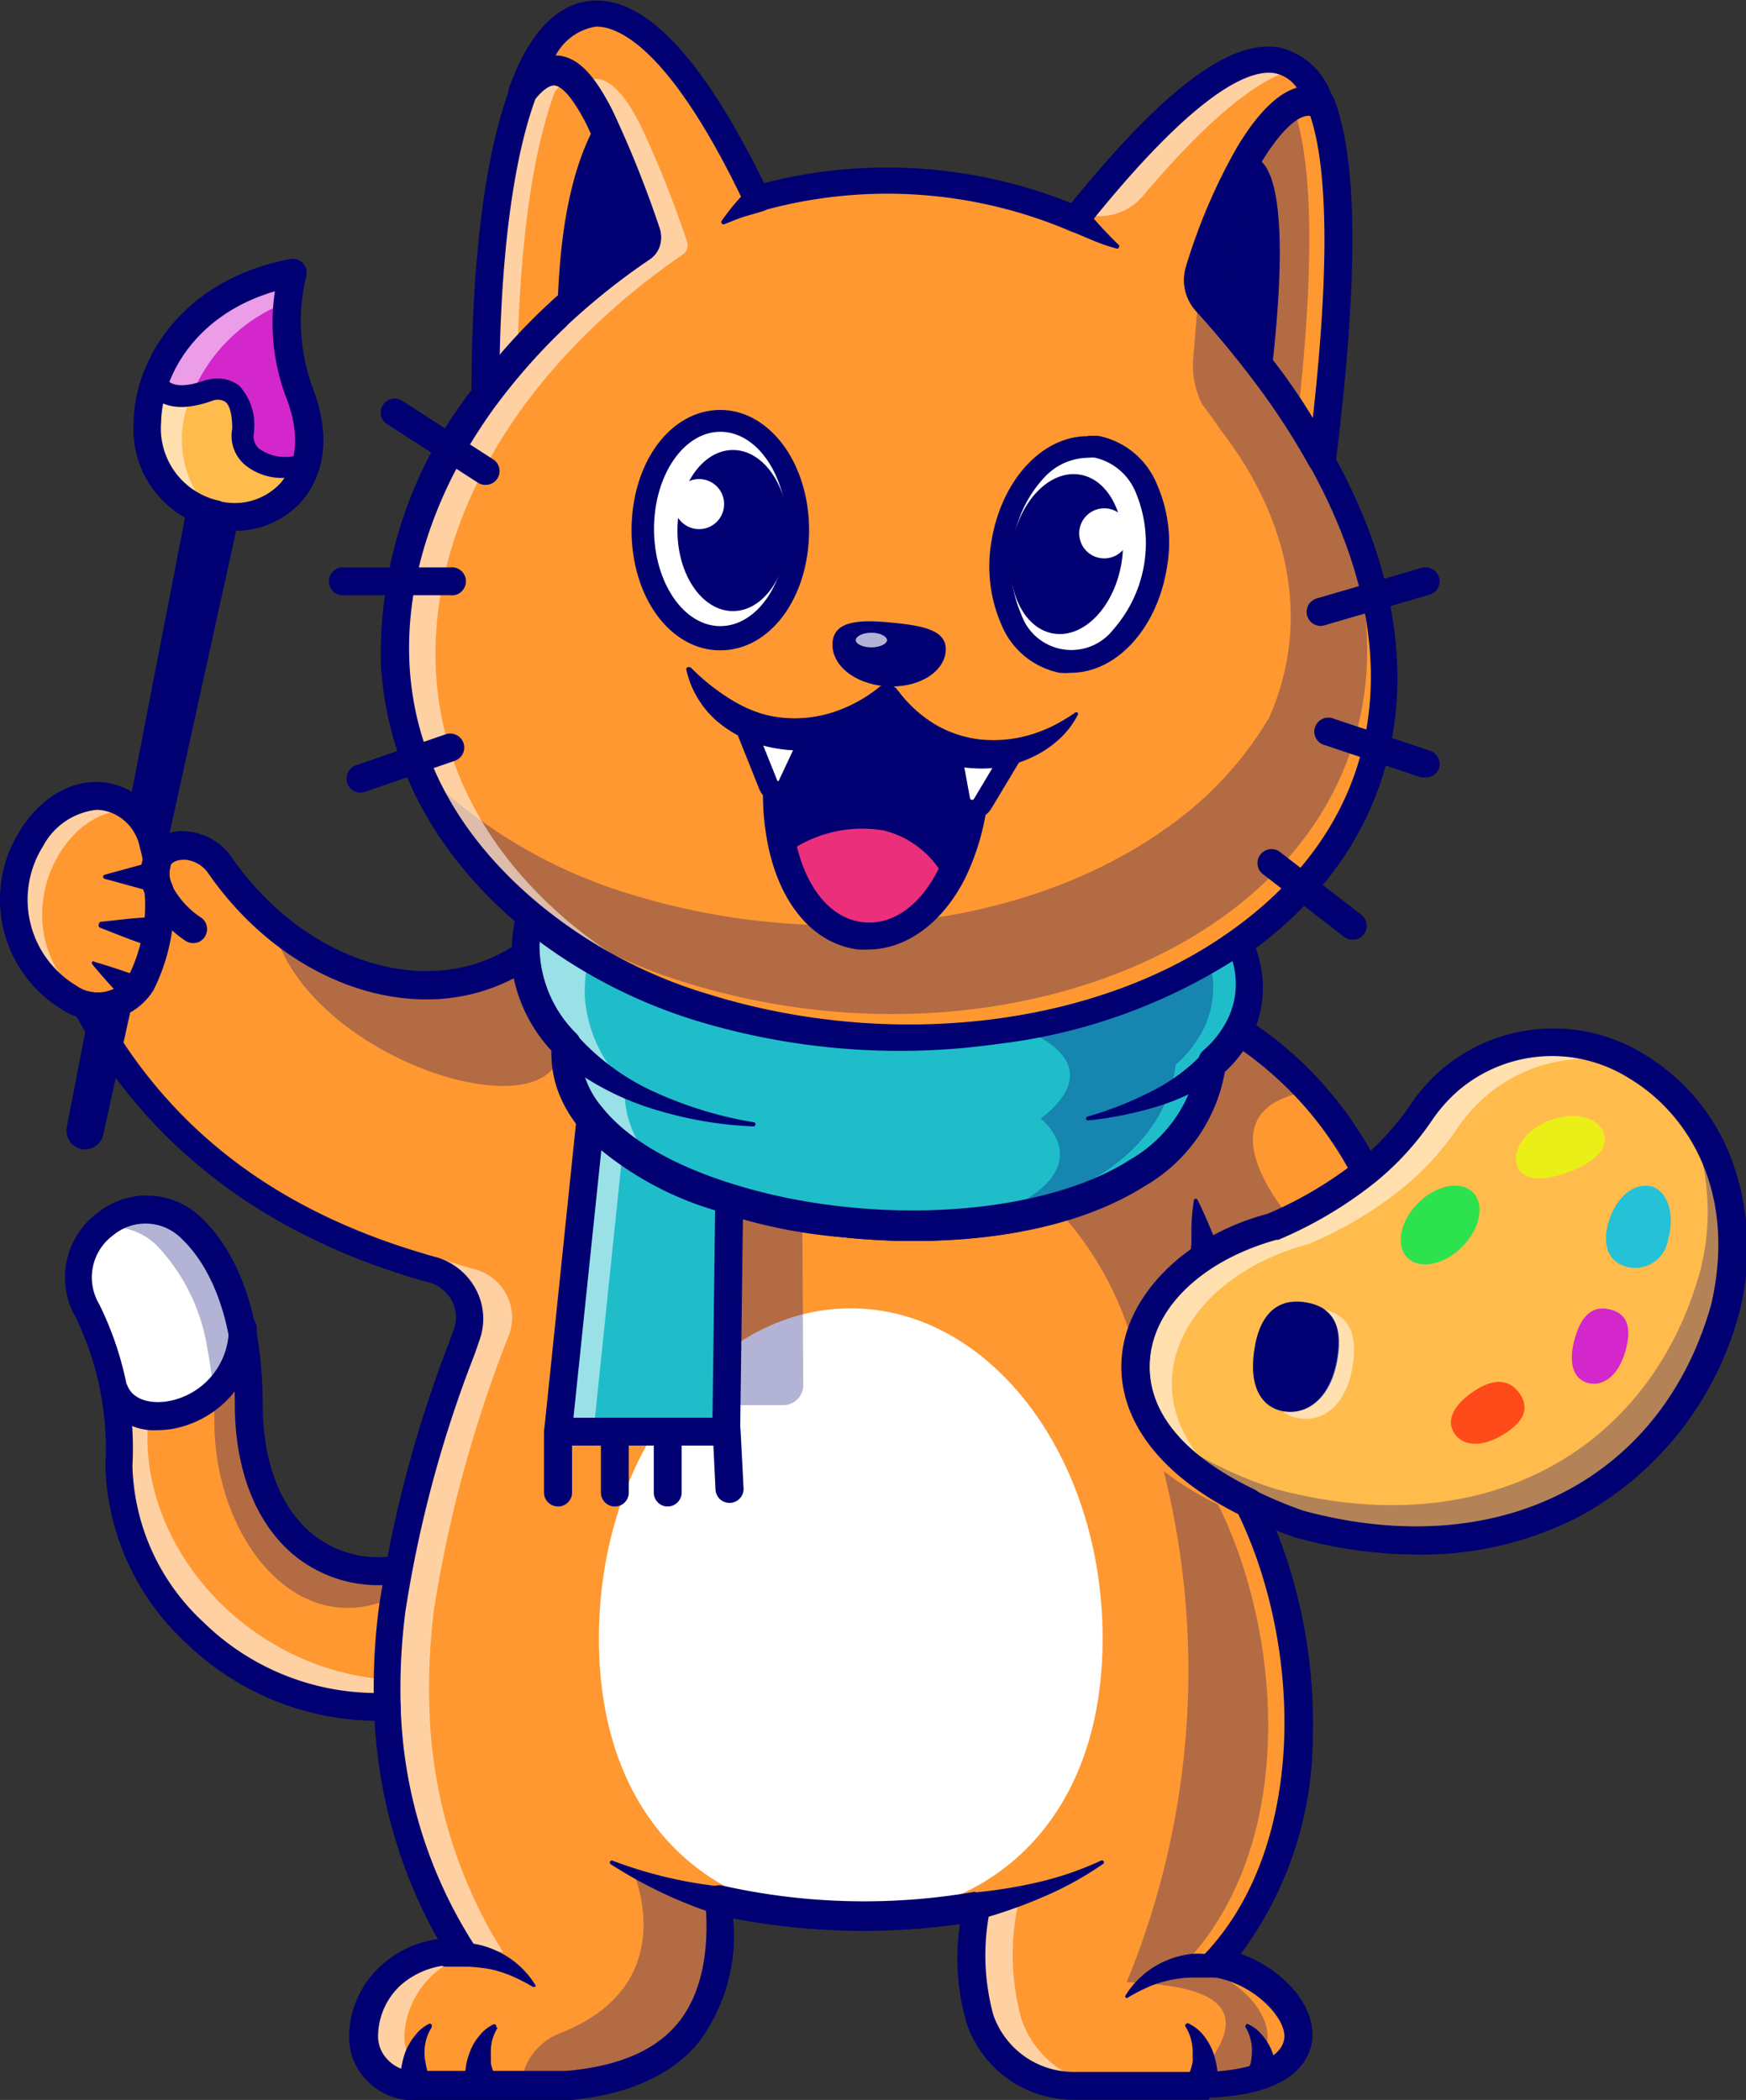 <svg id="Layer_1" data-name="Layer 1" xmlns="http://www.w3.org/2000/svg" viewBox="0 0 87.14 104.81"><rect x="0" y="0" width="87.14" height="104.81" fill="#333333" stroke="none"/><defs><style>.cls-1{fill:#ff9831;}.cls-2{fill:#fff;}.cls-3{opacity:0.3;}.cls-4{fill:#000072;}.cls-5{opacity:0.55;}.cls-6{fill:#1fbdc9;}.cls-7{fill:#eb2f7b;}.cls-8{fill:#25c1d6;}.cls-9{fill:#ffbb4c;}.cls-10{fill:#d326cb;}.cls-11{fill:#2de24f;}.cls-12{fill:#ff4a1a;}.cls-13{fill:#eaef18;}.cls-14{opacity:0.7;}</style></defs><path class="cls-1" d="M424.25,375c4.09.63,7,5.8-.32,6.12h-6.74a4.94,4.94,0,0,1-4.68-3.3,12.08,12.08,0,0,1-.19-5.66h0a32.73,32.73,0,0,1-12.89-.31h0c.56,6.05-2.32,8.81-7.6,9.26h-7.64a2.47,2.47,0,0,1-2.48-2.53,4.42,4.42,0,0,1,4.91-4.16A24.28,24.28,0,0,1,383,362.48a31.56,31.56,0,0,1,.23-5.17,65.19,65.19,0,0,1,3.73-13.71,2.51,2.51,0,0,0-1.7-3.25c-7.76-2.15-13.66-6.4-17.31-13.19a2.53,2.53,0,0,0,2.74-1.15,4.18,4.18,0,0,0,.33-.67,9.84,9.84,0,0,0,.54-3.91,1.89,1.89,0,0,1-.12-1.36,1.39,1.39,0,0,1,1.51-.87,2.28,2.28,0,0,1,1.7,1c.13.18.26.37.4.55a15.2,15.2,0,0,0,2.18,2.33h0c3.83,3.3,8.67,4,12.2,1.86l.43-.28a7.46,7.46,0,0,0,.1.95,6.88,6.88,0,0,0,1.66,3.25h0l.27.3h0c-.56,7.22,14.83,10.93,24.55,8.14,4.09-1.17,7.17-3.49,7.66-7.17a6,6,0,0,0,1.34-1.69,18.63,18.63,0,0,1,3.62,3,15.33,15.33,0,0,1,2.74,4,18.64,18.64,0,0,1-3.78,2.36l-.87.39c-3.92,1-6.54,3.64-6.81,6.48a5.25,5.25,0,0,0,.54,2.86,10.31,10.31,0,0,0,5.08,4.47h0C429.1,358.4,430,369,424.25,375Z" transform="translate(-363.59 -276.99)"/><path class="cls-1" d="M383.49,355.33l-.54,6.85c-7.43.25-13.36-5.77-13.38-12a23.34,23.34,0,0,0-.26-3.74,11.84,11.84,0,0,0-1.31-4,3.36,3.36,0,0,1,5.24-4.09,9.6,9.6,0,0,1,2.47,5.05h0a18,18,0,0,1,.36,3.71C376.07,353.12,379.7,355.9,383.49,355.33Z" transform="translate(-363.59 -276.99)"/><path class="cls-2" d="M375.71,343.38h0c-.2,4.32-5.44,5.47-6.4,3a11.84,11.84,0,0,0-1.31-4,3.36,3.36,0,0,1,5.24-4.09A9.6,9.6,0,0,1,375.71,343.38Z" transform="translate(-363.59 -276.99)"/><g class="cls-3"><path class="cls-4" d="M383.49,355.33l-.1,1.3c-4.93,2.45-9.1-2.87-9.1-8.68a19.42,19.42,0,0,0-.36-3.7h0a9.6,9.6,0,0,0-2.47-5.05,3.21,3.21,0,0,0-2.79-.93,3.25,3.25,0,0,1,4.57.06,9.6,9.6,0,0,1,2.47,5.05h0a18,18,0,0,1,.36,3.71C376.07,353.12,379.7,355.9,383.49,355.33Z" transform="translate(-363.59 -276.99)"/></g><g class="cls-5"><path class="cls-2" d="M383.06,360.83l-.11,1.35c-7.43.25-13.36-5.77-13.38-12a23.34,23.34,0,0,0-.26-3.74,11.84,11.84,0,0,0-1.31-4,3.34,3.34,0,0,1,1.39-4.66,3.25,3.25,0,0,0,0,3.33,12.07,12.07,0,0,1,1.3,4,22.24,22.24,0,0,1,.26,3.74C371,354.71,376.24,360.4,383.06,360.83Z" transform="translate(-363.59 -276.99)"/></g><path class="cls-1" d="M425.42,324.06c-6.67,4.74-16.95,6.26-26.65,3.27A25.07,25.07,0,0,1,390,322.7c-8.83-7.36-8.39-17.65-2.23-26a31.25,31.25,0,0,1,3.59-4h0a34.7,34.7,0,0,1,4.22-3.38.57.57,0,0,0,.22-.65,51.11,51.11,0,0,0-2.33-5.82c-1.25-2.45-2.39-3.12-3.83-1.27,2.33-6.28,6.63-5.28,11.7,5.33h0a23.87,23.87,0,0,1,15.92,1c6.76-8.46,10.61-9.85,12.2-5.76h0c-1.07-.59-2.37.57-3.59,2.61a27.78,27.78,0,0,0-2.47,5.77,1.59,1.59,0,0,0,.34,1.52,48.54,48.54,0,0,1,3.43,4.21,36,36,0,0,1,2.34,3.67C435.46,310.52,432.44,319.07,425.42,324.06Z" transform="translate(-363.59 -276.99)"/><g class="cls-3"><path class="cls-4" d="M386,318.17a20.79,20.79,0,0,0,3.19,3.26,25,25,0,0,0,8.72,4.63c9.71,3,20,1.47,26.66-3.27,7-5,10-13.54,4.14-24.13a37.7,37.7,0,0,0-2.34-3.66h0c-.94-1.57-1.9-3.05-2.87-4.46l-.36,4.36a4.3,4.3,0,0,0,.46,2.29q.49.63.93,1.29h0c3.11,4,4.67,9.19,2.4,14.33a17.86,17.86,0,0,1-5.18,5.55c-6.67,4.74-16.95,6.26-26.66,3.27a25.12,25.12,0,0,1-8.72-4.63,20.11,20.11,0,0,1-1.89-1.77,16.58,16.58,0,0,0,1.9,3.49Z" transform="translate(-363.59 -276.99)"/></g><g class="cls-5"><path class="cls-2" d="M400.81,327.74c.79.24,1.58.46,2.37.64a34.83,34.83,0,0,1-4.41-1.05A25.07,25.07,0,0,1,390,322.7c-8.83-7.36-8.39-17.65-2.23-26a31.25,31.25,0,0,1,3.59-4h0a34.7,34.7,0,0,1,4.22-3.38.57.57,0,0,0,.22-.65,51.11,51.11,0,0,0-2.33-5.82,8.3,8.3,0,0,0-1-1.62c1.1-.79,2.06,0,3.08,2a53,53,0,0,1,2.33,5.82.57.57,0,0,1-.22.65,34.77,34.77,0,0,0-4.22,3.39h0a30.6,30.6,0,0,0-3.59,4c-6.16,8.32-6.6,18.62,2.23,26A25.12,25.12,0,0,0,400.81,327.74Z" transform="translate(-363.59 -276.99)"/></g><g class="cls-5"><path class="cls-2" d="M428.35,280.42c-1.87.39-4.41,2.44-7.73,6.36a2.83,2.83,0,0,1-3.06.85h0C422.88,281,426.37,278.87,428.35,280.42Z" transform="translate(-363.59 -276.99)"/></g><path class="cls-1" d="M429.56,299.93a36,36,0,0,0-2.34-3.67c-.71-1-1.49-2-2.35-3q-.53-.61-1.08-1.23a1.59,1.59,0,0,1-.34-1.52,27.78,27.78,0,0,1,2.47-5.77c1-1.61,2-2.67,2.89-2.76h0a1.16,1.16,0,0,1,.67.15h0l0,.06C430.7,285.3,430.62,291.43,429.56,299.93Z" transform="translate(-363.59 -276.99)"/><path class="cls-1" d="M395.63,289.32a34.7,34.7,0,0,0-4.22,3.38h0a31.25,31.25,0,0,0-3.59,4c0-6.76.68-11.91,1.88-15.14,1.44-1.85,2.58-1.18,3.83,1.27a51.11,51.11,0,0,1,2.33,5.82A.57.57,0,0,1,395.63,289.32Z" transform="translate(-363.59 -276.99)"/><g class="cls-5"><path class="cls-2" d="M392.05,280.81a3.49,3.49,0,0,0-.77.77c-1.08,2.91-1.74,7.38-1.86,13.17-.57.64-1.11,1.3-1.61,2,0-6.76.68-11.91,1.88-15.14C390.55,280.47,391.31,280.27,392.05,280.81Z" transform="translate(-363.59 -276.99)"/></g><path class="cls-4" d="M419.33,289.4a9.09,9.09,0,0,1-1.24-.43l-1.19-.5a.72.72,0,0,1,.53-1.33.66.66,0,0,1,.27.19h0a20.75,20.75,0,0,0,1.72,1.88.11.11,0,0,1,0,.15A.09.09,0,0,1,419.33,289.4Z" transform="translate(-363.59 -276.99)"/><path class="cls-4" d="M401.74,287.51l-1,.29c-.33.11-.67.25-1,.38a.11.11,0,0,1-.14-.06.12.12,0,0,1,0-.1c.21-.29.42-.58.67-.87s.5-.56.75-.83a.72.72,0,0,1,1,0,.74.74,0,0,1,0,1,.75.75,0,0,1-.34.2Z" transform="translate(-363.59 -276.99)"/><path class="cls-4" d="M409,329.56a35.11,35.11,0,0,1-10.4-1.57,25.77,25.77,0,0,1-9-4.75c-4.32-3.61-6.73-8.15-7-13.13a21.52,21.52,0,0,1,4.64-13.8,30.71,30.71,0,0,1,3.68-4.11l0,0a35.61,35.61,0,0,1,4.2-3.37,52.28,52.28,0,0,0-2.26-5.64c-.84-1.64-1.36-1.92-1.6-1.94s-.64.26-1.06.79a.7.7,0,0,1-.89.18.69.69,0,0,1-.31-.85c1-2.8,2.46-4.27,4.23-4.35,2.63-.12,5.48,2.95,8.49,9.11a24.63,24.63,0,0,1,15.33,1c4.61-5.68,7.89-8.15,10.32-7.78a3.61,3.61,0,0,1,2.75,2.62.67.67,0,0,1-.07.64.71.71,0,0,1-.58.31.66.66,0,0,1-.33-.09c-.58-.31-1.62.61-2.66,2.36a27,27,0,0,0-2.4,5.62.87.87,0,0,0,.19.84,52.2,52.2,0,0,1,3.48,4.27,39.37,39.37,0,0,1,2.38,3.74c5.48,9.85,3.86,19.21-4.34,25a27.7,27.7,0,0,1-12.51,4.65A33.14,33.14,0,0,1,409,329.56Zm-17.11-36.32a30.11,30.11,0,0,0-3.48,3.9c-5.15,6.95-7.3,17.18,2.12,25a24.15,24.15,0,0,0,8.48,4.49c9.14,2.82,19.37,1.58,26-3.17h0c7.68-5.45,9.11-13.92,3.94-23.22a37.3,37.3,0,0,0-2.3-3.6,49.65,49.65,0,0,0-3.38-4.15,2.28,2.28,0,0,1-.49-2.2,28.84,28.84,0,0,1,2.53-5.92c1.15-1.93,2.17-2.76,3-3a1.75,1.75,0,0,0-1.12-.73c-1.3-.2-4,1-9.35,7.69a.68.68,0,0,1-.82.2,23.28,23.28,0,0,0-15.46-1,.71.71,0,0,1-.61-.12.67.67,0,0,1-.22-.28c-3.85-8.08-6.47-8.84-7.41-8.81a2.77,2.77,0,0,0-2,1.44h.11c1,.09,1.8.93,2.71,2.7a54,54,0,0,1,2.37,5.91,1.25,1.25,0,0,1-.49,1.46,34.51,34.51,0,0,0-4.14,3.31Z" transform="translate(-363.59 -276.99)"/><path class="cls-4" d="M429.56,300.62a.71.71,0,0,1-.61-.35,35.33,35.33,0,0,0-2.29-3.6,49.65,49.65,0,0,0-3.38-4.15,2.28,2.28,0,0,1-.49-2.2,28.84,28.84,0,0,1,2.53-5.92c2-3.3,3.53-3.39,4.5-2.88a.71.71,0,0,1,.34.38c1.2,3.08,1.23,9,.1,18.11a.71.71,0,0,1-.56.6Zm-.63-17.92c-.6,0-1.5.9-2.41,2.42a27,27,0,0,0-2.4,5.62.87.87,0,0,0,.19.84,52.2,52.2,0,0,1,3.48,4.27c.46.65.91,1.31,1.32,2,.82-7.35.77-12.43-.14-15.11Z" transform="translate(-363.59 -276.99)"/><path class="cls-4" d="M387.81,297.42a.76.76,0,0,1-.21,0,.7.7,0,0,1-.48-.67c0-6.67.66-12,1.92-15.38a.64.64,0,0,1,.1-.18,2.67,2.67,0,0,1,2.29-1.33c1,.09,1.8.93,2.71,2.7a54,54,0,0,1,2.37,5.91,1.26,1.26,0,0,1-.48,1.46h0a33.85,33.85,0,0,0-4.15,3.31l0,0a30.11,30.11,0,0,0-3.48,3.9A.69.69,0,0,1,387.81,297.42Zm2.5-15.49c-1.05,2.89-1.66,7.28-1.78,12.78a29.78,29.78,0,0,1,2.4-2.51l0,0a35.61,35.61,0,0,1,4.2-3.37,52.28,52.28,0,0,0-2.26-5.64c-.84-1.64-1.36-1.92-1.6-1.94S390.7,281.45,390.31,281.93Zm1.1,10.77Z" transform="translate(-363.59 -276.99)"/><path class="cls-4" d="M427,296a42.56,42.56,0,0,0-3.22-3.92,1.59,1.59,0,0,1-.34-1.52,27.78,27.78,0,0,1,2.47-5.77C427.58,284.77,427.83,289.12,427,296Z" transform="translate(-363.59 -276.99)"/><path class="cls-4" d="M395.63,289.32a34.7,34.7,0,0,0-4.22,3.38h0c.08-4.11.69-7.53,2.12-9.85a51.11,51.11,0,0,1,2.33,5.82A.57.57,0,0,1,395.63,289.32Z" transform="translate(-363.59 -276.99)"/><path class="cls-4" d="M411.13,320.49c-2-3.3-5.52-3.3-8.5-1.35l-.25-2.19,1.59-3,3.89-1.86,3.27,2.67.72,2.9Z" transform="translate(-363.59 -276.99)"/><path class="cls-6" d="M425.6,328.44a6,6,0,0,1-1.34,1.69c-.67,5-6.2,7.52-12.49,8a32.32,32.32,0,0,1-11.59-1.24c-3-.93-5.51-2.32-6.92-4.08a5.08,5.08,0,0,1-1.21-3.66h0a6.8,6.8,0,0,1-2-4.5,6.38,6.38,0,0,1,.22-2,25.12,25.12,0,0,0,8.72,4.63,34.33,34.33,0,0,0,15.75,1.07,26.51,26.51,0,0,0,10.91-4.34A4.92,4.92,0,0,1,425.6,328.44Z" transform="translate(-363.59 -276.99)"/><g class="cls-5"><path class="cls-2" d="M396.44,335.35a10.45,10.45,0,0,1-3.18-2.53,5.08,5.08,0,0,1-1.21-3.66h0a6.8,6.8,0,0,1-2-4.5,6.38,6.38,0,0,1,.22-2,22.6,22.6,0,0,0,2.73,1.95,8.78,8.78,0,0,0-.23,2,6.84,6.84,0,0,0,2,4.49h0a5.16,5.16,0,0,0,1.21,3.66C396.12,335,396.28,335.18,396.44,335.35Z" transform="translate(-363.59 -276.99)"/></g><path class="cls-2" d="M400.62,313l1.27,3.17a.56.56,0,0,0,1,0l1.22-2.59" transform="translate(-363.59 -276.99)"/><path class="cls-4" d="M402.41,316.6h0a.65.65,0,0,1-.59-.4L400.54,313l.17-.07,1.26,3.18a.47.47,0,0,0,.86,0l1.22-2.59.17.07-1.23,2.6A.64.64,0,0,1,402.41,316.6Z" transform="translate(-363.59 -276.99)"/><path class="cls-2" d="M411,314.33l.47,2.54a.6.6,0,0,0,1.11.2l1.56-2.6" transform="translate(-363.59 -276.99)"/><path class="cls-4" d="M412.09,317.46H412a.69.69,0,0,1-.56-.56l-.47-2.54.18,0,.47,2.55a.5.5,0,0,0,.41.41.53.53,0,0,0,.54-.24l1.56-2.61.15.1-1.56,2.6A.68.68,0,0,1,412.09,317.46Z" transform="translate(-363.59 -276.99)"/><path class="cls-7" d="M411.13,320.49c-2.35,4.72-7.31,4.16-8.5-1.36C405.61,317.19,409.16,317.19,411.13,320.49Z" transform="translate(-363.59 -276.99)"/><path class="cls-4" d="M406.94,323.78l-.45,0c-1.9-.24-3.38-2-3.95-4.6v-.06l.05,0a6.9,6.9,0,0,1,5.28-1.2,5.3,5.3,0,0,1,3.35,2.59l0,0,0,0C410.18,322.59,408.61,323.78,406.94,323.78Zm-4.21-4.6c.57,2.52,2,4.16,3.79,4.39s3.42-.93,4.5-3.07a5,5,0,0,0-3.2-2.47A6.72,6.72,0,0,0,402.73,319.18Z" transform="translate(-363.59 -276.99)"/><path class="cls-4" d="M410.79,309.49c-.09,1.08-1.41,1.87-3,1.75s-2.73-1.09-2.65-2.18,1.35-1.15,2.9-1S410.87,308.41,410.79,309.49Z" transform="translate(-363.59 -276.99)"/><path class="cls-4" d="M398.06,310.3a10.71,10.71,0,0,0,2.17,1.7,6.75,6.75,0,0,0,1.16.54,5.4,5.4,0,0,0,1.24.27,6.23,6.23,0,0,0,2.5-.26,7.25,7.25,0,0,0,2.26-1.2h0a.67.67,0,0,1,.93,0,.18.18,0,0,1,.05.07l.08.09a6.43,6.43,0,0,0,1.77,1.61,5.7,5.7,0,0,0,2.23.77,6.48,6.48,0,0,0,2.43-.19,7.32,7.32,0,0,0,1.2-.45,9.12,9.12,0,0,0,1.15-.68h0a.11.11,0,0,1,.15,0,.09.09,0,0,1,0,.1,4.25,4.25,0,0,1-.87,1.16,5.27,5.27,0,0,1-1.22.86,5.86,5.86,0,0,1-3,.65,6,6,0,0,1-5.06-3.1l1.05.13h0a6.65,6.65,0,0,1-2.69,1.72,6.53,6.53,0,0,1-3.22.26,6.11,6.11,0,0,1-2.93-1.31,4.76,4.76,0,0,1-1.6-2.64.11.11,0,0,1,.17-.1Z" transform="translate(-363.59 -276.99)"/><path class="cls-4" d="M402.41,317h0a1,1,0,0,1-.94-.66l-1.27-3.18a.5.5,0,0,1,.28-.65.5.5,0,0,1,.64.28l1.27,3.18a.06.06,0,0,0,0,0s.05,0,.06,0l1.22-2.6a.51.51,0,0,1,.67-.23.49.49,0,0,1,.23.66l-1.22,2.59A1,1,0,0,1,402.41,317Z" transform="translate(-363.59 -276.99)"/><path class="cls-4" d="M412.09,317.87l-.2,0A1.08,1.08,0,0,1,411,317l-.47-2.54a.5.5,0,0,1,1-.18l.47,2.54a.1.1,0,0,0,.08.09.12.12,0,0,0,.12-.05l1.56-2.61a.5.5,0,0,1,.68-.17.51.51,0,0,1,.17.69l-1.56,2.6A1.09,1.09,0,0,1,412.09,317.87Z" transform="translate(-363.59 -276.99)"/><path class="cls-4" d="M406.92,324.38a4.19,4.19,0,0,1-.5,0c-2.17-.27-3.84-2.17-4.47-5.07a12.68,12.68,0,0,1-.28-2.77h1.39a11.8,11.8,0,0,0,.25,2.47c.5,2.31,1.73,3.79,3.28,4s3-.86,3.91-2.79a10.92,10.92,0,0,0,.93-2.94l1.37.25a12.13,12.13,0,0,1-1.05,3.31C410.63,323.05,408.82,324.38,406.92,324.38Z" transform="translate(-363.59 -276.99)"/><path class="cls-4" d="M411.13,321a.51.51,0,0,1-.43-.24,4.71,4.71,0,0,0-3-2.32,6.38,6.38,0,0,0-4.82,1.12.5.5,0,1,1-.54-.83,7.32,7.32,0,0,1,5.59-1.26,5.71,5.71,0,0,1,3.6,2.78.49.49,0,0,1-.17.68A.47.47,0,0,1,411.13,321Z" transform="translate(-363.59 -276.99)"/><path class="cls-4" d="M429.5,308.23a.7.7,0,0,1-.2-1.37l5.25-1.53a.7.7,0,0,1,.86.48.69.69,0,0,1-.47.86l-5.25,1.53A.63.63,0,0,1,429.5,308.23Z" transform="translate(-363.59 -276.99)"/><path class="cls-4" d="M434.74,315.79l-.22,0-4.78-1.6a.7.7,0,1,1,.44-1.32l4.78,1.59a.7.7,0,0,1,.44.89A.69.69,0,0,1,434.74,315.79Z" transform="translate(-363.59 -276.99)"/><path class="cls-4" d="M431.09,323.89a.7.7,0,0,1-.43-.15l-4-3.09a.7.7,0,1,1,.86-1.1l4,3.09a.7.7,0,0,1,.12,1A.67.67,0,0,1,431.09,323.89Z" transform="translate(-363.59 -276.99)"/><path class="cls-4" d="M387.81,301.19a.64.64,0,0,1-.37-.11l-4.53-2.92a.69.69,0,1,1,.75-1.17l4.53,2.92a.69.69,0,0,1-.38,1.28Z" transform="translate(-363.59 -276.99)"/><path class="cls-4" d="M386.06,306.7h-5.27a.7.7,0,1,1,0-1.39h5.27a.7.7,0,1,1,0,1.39Z" transform="translate(-363.59 -276.99)"/><path class="cls-4" d="M381.58,316.55a.7.7,0,0,1-.66-.47.71.71,0,0,1,.43-.89l4.48-1.55a.7.7,0,0,1,.89.43.7.7,0,0,1-.43.89l-4.48,1.55A.93.93,0,0,1,381.58,316.55Z" transform="translate(-363.59 -276.99)"/><path class="cls-4" d="M401.18,333.21a19.44,19.44,0,0,1-5.15-.92,13.63,13.63,0,0,1-2.46-1.06,11,11,0,0,1-2.22-1.59.7.7,0,0,1,0-1,.69.69,0,0,1,1,0l.06.05h0a11.65,11.65,0,0,0,4,2.87A19.4,19.4,0,0,0,401.2,333a.09.09,0,0,1,.09.11A.1.1,0,0,1,401.18,333.21Z" transform="translate(-363.59 -276.99)"/><path class="cls-4" d="M373.22,324.06a.7.7,0,0,1-.41-.14,5.7,5.7,0,0,1-1.93-2.21.7.7,0,0,1,1.28-.55,4.26,4.26,0,0,0,1.47,1.63.7.7,0,0,1,.15,1A.67.67,0,0,1,373.22,324.06Z" transform="translate(-363.59 -276.99)"/><path class="cls-4" d="M424.52,330.65a10.83,10.83,0,0,1-3.22,1.58,18.29,18.29,0,0,1-3.4.68.1.1,0,0,1-.11-.08.11.11,0,0,1,.08-.11,18,18,0,0,0,3.13-1.23,9.2,9.2,0,0,0,2.59-1.89.71.71,0,0,1,1,0,.7.7,0,0,1,0,1l-.09.08Z" transform="translate(-363.59 -276.99)"/><path class="cls-4" d="M409.24,338.93a32.91,32.91,0,0,1-9.47-1.37c-3.31-1-5.82-2.51-7.25-4.31a5.8,5.8,0,0,1-1.38-3.83,7.44,7.44,0,0,1-2-4.73,7.07,7.07,0,0,1,.25-2.17.67.67,0,0,1,.46-.48.67.67,0,0,1,.66.13,24.15,24.15,0,0,0,8.48,4.49c9.14,2.82,19.37,1.58,26-3.17a.69.69,0,0,1,.59-.1.68.68,0,0,1,.45.39,5.62,5.62,0,0,1,0,5,6.15,6.15,0,0,1-1.31,1.71,8.25,8.25,0,0,1-4,5.7C417.67,338.12,413.46,338.93,409.24,338.93Zm-18.71-15a5,5,0,0,0,0,.66,6.17,6.17,0,0,0,1.84,4,.7.7,0,0,1,.2.49.43.43,0,0,0,0,0,4.44,4.44,0,0,0,1.07,3.17c1.25,1.58,3.53,2.91,6.58,3.85,6.85,2.13,15.36,1.6,19.77-1.23a6.92,6.92,0,0,0,3.41-5,.75.75,0,0,1,.22-.43,5,5,0,0,0,1.19-1.48h0a4,4,0,0,0,.29-3,28.19,28.19,0,0,1-11.75,4.14A34.93,34.93,0,0,1,398.56,328,26,26,0,0,1,390.53,324Z" transform="translate(-363.59 -276.99)"/><path class="cls-4" d="M367.66,334.34h0a.94.94,0,0,1-.74-1.08L373,301.91l2.6.54-6.86,31.19A.94.94,0,0,1,367.66,334.34Z" transform="translate(-363.59 -276.99)"/><path class="cls-8" d="M374.46,302.7c-5.72-1.29-4.43-10.55,3.74-12.09a10.25,10.25,0,0,0,.4,6.11C380.14,300.91,377.35,303.28,374.46,302.7Z" transform="translate(-363.59 -276.99)"/><path class="cls-4" d="M375.33,302.88a4.46,4.46,0,0,1-.88-.09h0a4.5,4.5,0,0,1-3.58-4.71c.06-3,2.37-6.63,7.32-7.56l.13,0,0,.13a10.11,10.11,0,0,0,.39,6.07c.73,2,.57,3.71-.45,4.91A3.75,3.75,0,0,1,375.33,302.88Zm-.85-.27a3.71,3.71,0,0,0,3.61-1.13c1-1.14,1.12-2.82.42-4.72a10.41,10.41,0,0,1-.43-6c-4.76,1-7,4.47-7,7.36A4.31,4.31,0,0,0,374.48,302.61Z" transform="translate(-363.59 -276.99)"/><path class="cls-9" d="M378.89,300.12a3.65,3.65,0,0,1-4.43,2.58c-3.12-.71-4.15-3.79-3.12-6.69a8.67,8.67,0,0,1,6.86-5.4,10.25,10.25,0,0,0,.4,6.11A5.67,5.67,0,0,1,378.89,300.12Z" transform="translate(-363.59 -276.99)"/><path class="cls-4" d="M375.33,302.88a4.46,4.46,0,0,1-.88-.09,4.35,4.35,0,0,1-3-2.17,5.67,5.67,0,0,1-.2-4.64,8.8,8.8,0,0,1,6.92-5.46l.13,0,0,.13a10.11,10.11,0,0,0,.39,6.07,5.78,5.78,0,0,1,.3,3.45A3.67,3.67,0,0,1,375.33,302.88Zm2.75-12.16a8.61,8.61,0,0,0-6.65,5.32,5.47,5.47,0,0,0,.19,4.49,4.17,4.17,0,0,0,2.86,2.08,3.59,3.59,0,0,0,4.33-2.52h0a5.63,5.63,0,0,0-.3-3.33A10.42,10.42,0,0,1,378.08,290.72Z" transform="translate(-363.59 -276.99)"/><path class="cls-10" d="M378.89,300.12c-1.76.57-3.41-.29-3.11-1.68,0-1.34-.37-2.25-1.63-2-1.28.48-2.29.46-2.81-.44a8.67,8.67,0,0,1,6.86-5.4,10.25,10.25,0,0,0,.4,6.11A5.67,5.67,0,0,1,378.89,300.12Z" transform="translate(-363.59 -276.99)"/><path class="cls-4" d="M377.79,300.39a2.44,2.44,0,0,1-1.65-.56,1.39,1.39,0,0,1-.45-1.4,2.25,2.25,0,0,0-.51-1.73,1.18,1.18,0,0,0-1-.17c-1.45.55-2.41.39-2.9-.48l0,0v0a8.8,8.8,0,0,1,6.92-5.46l.13,0,0,.13a10.11,10.11,0,0,0,.39,6.07,5.78,5.78,0,0,1,.3,3.45v.05h-.05A3.53,3.53,0,0,1,377.79,300.39Zm-3.25-4.07a1.14,1.14,0,0,1,.75.24,2.34,2.34,0,0,1,.58,1.88h0a1.23,1.23,0,0,0,.39,1.24,2.69,2.69,0,0,0,2.56.34,5.63,5.63,0,0,0-.31-3.28,10.42,10.42,0,0,1-.43-6,8.64,8.64,0,0,0-6.64,5.28c.46.76,1.31.87,2.68.36A2.12,2.12,0,0,1,374.54,296.32Z" transform="translate(-363.59 -276.99)"/><g class="cls-5"><path class="cls-2" d="M378.2,290.61a14.37,14.37,0,0,0-.23,1.44,8.34,8.34,0,0,0-4.88,4.83,5.12,5.12,0,0,0,1.19,5.78c-3-.79-3.95-3.81-2.94-6.65A8.67,8.67,0,0,1,378.2,290.61Z" transform="translate(-363.59 -276.99)"/></g><path class="cls-4" d="M375.31,303.48a4.66,4.66,0,0,1-1-.1h0a5.07,5.07,0,0,1-4.05-5.32c.05-3.22,2.52-7.14,7.81-8.14a.71.71,0,0,1,.63.2.69.69,0,0,1,.18.63,9.56,9.56,0,0,0,.36,5.71v0c1.09,2.95.11,4.72-.56,5.51A4.41,4.41,0,0,1,375.31,303.48Zm-.7-1.46a3.12,3.12,0,0,0,3-.94c.82-1,.93-2.42.32-4.1a10.54,10.54,0,0,1-.62-5.45c-3.83,1.11-5.64,4.09-5.68,6.56A3.69,3.69,0,0,0,374.61,302Z" transform="translate(-363.59 -276.99)"/><path class="cls-4" d="M377.79,300.84a2.9,2.9,0,0,1-2-.67,1.9,1.9,0,0,1-.61-1.78c0-.89-.19-1.22-.34-1.34a.71.71,0,0,0-.59-.08c-1.67.61-2.82.38-3.43-.7a.54.54,0,0,1,.21-.74.54.54,0,0,1,.74.21c.14.24.47.82,2.14.2l.08,0a1.8,1.8,0,0,1,1.54.3,2.89,2.89,0,0,1,.74,2.22.49.49,0,0,1,0,.12.8.8,0,0,0,.26.81,2.25,2.25,0,0,0,2.15.24.54.54,0,1,1,.34,1A4,4,0,0,1,377.79,300.84Z" transform="translate(-363.59 -276.99)"/><path class="cls-1" d="M370.65,326a2.53,2.53,0,0,1-2.74,1.15,2.49,2.49,0,0,1-.9-.4c-5.78-4-1.14-11.69,2.66-9.73a3.08,3.08,0,0,1,1.55,2.05q.11.46.18,1a1.89,1.89,0,0,0,.12,1.36A8.66,8.66,0,0,1,370.65,326Z" transform="translate(-363.59 -276.99)"/><g class="cls-5"><path class="cls-2" d="M368,327.17h-.07a2.49,2.49,0,0,1-.9-.4c-5.78-4-1.14-11.69,2.66-9.73a3.15,3.15,0,0,1,.66.47C366.82,316.79,363.21,323.33,368,327.17Z" transform="translate(-363.59 -276.99)"/></g><path class="cls-4" d="M368.49,327.92a3.63,3.63,0,0,1-.73-.08,3.4,3.4,0,0,1-1.15-.51,6.42,6.42,0,0,1-2.07-8.81c1.33-2.21,3.57-3.08,5.45-2.11a3.75,3.75,0,0,1,1.91,2.51c.08.35.14.7.19,1.06a.58.58,0,0,1,0,.32,1.2,1.2,0,0,0,.1.85.76.76,0,0,1,.06.26,9.65,9.65,0,0,1-1,5h0A3.19,3.19,0,0,1,368.49,327.92Zm-.09-10.51a3.45,3.45,0,0,0-2.67,1.83,5,5,0,0,0,1.68,6.95,1.78,1.78,0,0,0,.66.29,1.82,1.82,0,0,0,2-.82h0a7.82,7.82,0,0,0,.78-4.06,2.55,2.55,0,0,1-.14-1.57c0-.27-.09-.53-.15-.79a2.33,2.33,0,0,0-1.19-1.58A2.09,2.09,0,0,0,368.4,317.41Z" transform="translate(-363.59 -276.99)"/><g class="cls-5"><path class="cls-2" d="M385.25,357.31a31.57,31.57,0,0,0-.22,5.17,24.07,24.07,0,0,0,3.66,11.93,4.43,4.43,0,0,0-4.92,4.16,2.48,2.48,0,0,0,2.48,2.53h-2.06a2.47,2.47,0,0,1-2.48-2.53,4.42,4.42,0,0,1,4.91-4.16A24.28,24.28,0,0,1,383,362.48a31.56,31.56,0,0,1,.23-5.17,65.19,65.19,0,0,1,3.73-13.71,2.51,2.51,0,0,0-1.7-3.25l-.87-.25c.17-.17.34-.34.5-.52.79.29,1.6.54,2.43.77A2.5,2.5,0,0,1,389,343.6,64.56,64.56,0,0,0,385.25,357.31Z" transform="translate(-363.59 -276.99)"/></g><path class="cls-9" d="M449.68,342.24c-2.49,8.89-10.76,13.67-21.24,10.82a20.45,20.45,0,0,1-2.51-1h0c-9-4.33-6.22-11.82,1.19-13.81a19.17,19.17,0,0,0,4.65-2.75,13.54,13.54,0,0,0,2.72-3,8.26,8.26,0,0,1,1.4-1.61C441.87,325.69,452.1,331.66,449.68,342.24Z" transform="translate(-363.59 -276.99)"/><path class="cls-4" d="M434.29,354a17.42,17.42,0,0,1-8.4-1.85h0c-3.86-1.87-5.93-4.56-5.66-7.4s3-5.53,6.88-6.58a19.23,19.23,0,0,0,4.61-2.73,13.77,13.77,0,0,0,2.7-2.93,8.36,8.36,0,0,1,1.42-1.63,8,8,0,0,1,9.51-.7c3.07,1.84,5.84,6,4.43,12.11h0A15.38,15.38,0,0,1,434.29,354ZM426,352a22.25,22.25,0,0,0,2.49,1c10.06,2.74,18.55-1.58,21.12-10.75,1.38-6-1.34-10.11-4.35-11.91a7.81,7.81,0,0,0-9.3.68,8,8,0,0,0-1.39,1.59,13.87,13.87,0,0,1-2.73,3,19.52,19.52,0,0,1-4.67,2.76c-3.85,1-6.49,3.55-6.76,6.43s1.77,5.39,5.57,7.22Z" transform="translate(-363.59 -276.99)"/><g class="cls-3"><path class="cls-4" d="M449.68,342.24c-2.49,8.89-10.76,13.67-21.24,10.82a20.45,20.45,0,0,1-2.51-1h0a10.34,10.34,0,0,1-5.08-4.46,12.76,12.76,0,0,0,3.84,2.69h0a19.83,19.83,0,0,0,2.51,1c10.48,2.85,18.75-1.93,21.23-10.82a11.72,11.72,0,0,0-.93-8.4C449.56,334.41,450.66,337.94,449.68,342.24Z" transform="translate(-363.59 -276.99)"/></g><g class="cls-5"><path class="cls-2" d="M445.38,330.29a7.71,7.71,0,0,0-7.71,1.48,8,8,0,0,0-1.4,1.61,13.73,13.73,0,0,1-2.72,2.94,19.32,19.32,0,0,1-4.65,2.76c-7.2,1.93-10,9.06-1.92,13.43-.37-.15-.72-.31-1.05-.47h0c-9-4.33-6.22-11.82,1.19-13.81a19.17,19.17,0,0,0,4.65-2.75,13.54,13.54,0,0,0,2.72-3,8.26,8.26,0,0,1,1.4-1.61A7.89,7.89,0,0,1,445.38,330.29Z" transform="translate(-363.59 -276.99)"/></g><g class="cls-5"><path class="cls-2" d="M419.25,381.1h-2.06a4.94,4.94,0,0,1-4.68-3.3,11.66,11.66,0,0,1-.24-5.35c.72-.08,1.42-.18,2.11-.31h0a11.93,11.93,0,0,0,.2,5.66A4.93,4.93,0,0,0,419.25,381.1Z" transform="translate(-363.59 -276.99)"/></g><path class="cls-4" d="M418.67,370a16.68,16.68,0,0,1-3,1.66,24.53,24.53,0,0,1-3.25,1.14h0a.7.7,0,1,1-.37-1.35l.12,0a23.51,23.51,0,0,0,3.24-.52,16.19,16.19,0,0,0,3.14-1.08.1.1,0,0,1,.1.17Z" transform="translate(-363.59 -276.99)"/><path class="cls-4" d="M399.27,372.51a22.5,22.5,0,0,1-5.19-2.47.1.1,0,0,1,.09-.18,21.73,21.73,0,0,0,5.42,1.29.71.71,0,0,1-.17,1.4l-.14,0Z" transform="translate(-363.59 -276.99)"/><path class="cls-4" d="M419.76,376.59a4.39,4.39,0,0,1,1.93-1.7,4.5,4.5,0,0,1,1.3-.37,3.82,3.82,0,0,1,1.35.1.55.55,0,0,1,.37.68.53.53,0,0,1-.52.39h0c-.37,0-.73,0-1.08,0a5.67,5.67,0,0,0-1.08.12,5.57,5.57,0,0,0-1.08.33,9,9,0,0,0-1.07.55h0a.09.09,0,0,1-.11,0A.08.08,0,0,1,419.76,376.59Z" transform="translate(-363.59 -276.99)"/><path class="cls-4" d="M390.19,376.16a9,9,0,0,0-1.07-.55,6,6,0,0,0-1.07-.34,8.3,8.3,0,0,0-1.08-.12h-1.11a.54.54,0,0,1-.54-.55.55.55,0,0,1,.39-.52,3.42,3.42,0,0,1,1.35-.1,4.21,4.21,0,0,1,1.3.37,4.41,4.41,0,0,1,1.94,1.7.08.08,0,0,1,0,.11Z" transform="translate(-363.59 -276.99)"/><path class="cls-4" d="M434.33,354.58a23.19,23.19,0,0,1-6.08-.85h0a24.93,24.93,0,0,1-2.59-1.05l0,0c-4.09-2-6.28-4.89-6-8s3.16-6,7.28-7.09a18.81,18.81,0,0,0,4.44-2.63,13.32,13.32,0,0,0,2.58-2.8,8.87,8.87,0,0,1,1.52-1.74,8.61,8.61,0,0,1,10.23-.77,10.35,10.35,0,0,1,4.22,5,12.79,12.79,0,0,1,.48,7.79v0a16.33,16.33,0,0,1-8,10.24A17.11,17.11,0,0,1,434.33,354.58Zm-5.69-2.19c9.71,2.63,17.89-1.51,20.36-10.32,1.3-5.71-1.25-9.55-4.07-11.24a7.21,7.21,0,0,0-8.59.62,7.72,7.72,0,0,0-1.29,1.47,14.33,14.33,0,0,1-2.85,3.1,20.52,20.52,0,0,1-4.81,2.85l-.1,0c-3.58,1-6.05,3.27-6.3,5.89s1.62,4.89,5.24,6.62l0,0A21.06,21.06,0,0,0,428.64,352.39Zm21-10.15Z" transform="translate(-363.59 -276.99)"/><path class="cls-2" d="M418.62,358.77c0,9.11-5.63,13.91-12.57,13.91s-12.57-4.8-12.57-13.91,5.63-16.48,12.57-16.48S418.62,349.67,418.62,358.77Z" transform="translate(-363.59 -276.99)"/><path class="cls-4" d="M423.93,381.79h-6.74a5.62,5.62,0,0,1-5.34-3.77,11.45,11.45,0,0,1-.35-5,34.19,34.19,0,0,1-11.32-.28,8.89,8.89,0,0,1-1.75,6.22c-1.38,1.65-3.58,2.61-6.54,2.86h-7.7a3.22,3.22,0,0,1-2.3-1,3.13,3.13,0,0,1-.88-2.28,4.88,4.88,0,0,1,1.59-3.44,5.33,5.33,0,0,1,2.84-1.33,24.93,24.93,0,0,1-3.17-11.26,30.78,30.78,0,0,1,.23-5.29A62.06,62.06,0,0,1,386,344l.24-.66a1.78,1.78,0,0,0-.1-1.43A1.81,1.81,0,0,0,385,341c-8.16-2.26-14.13-6.82-17.73-13.53a.7.7,0,0,1,.76-1,1.83,1.83,0,0,0,2-.82,7.88,7.88,0,0,0,.78-4.07,2.48,2.48,0,0,1-.08-1.75,2.06,2.06,0,0,1,2.2-1.34,3,3,0,0,1,2.23,1.3c3.71,5.33,10,7.22,14.24,4.29a.7.7,0,0,1,.71,0,.68.68,0,0,1,.38.6,6.17,6.17,0,0,0,1.84,4,.7.7,0,0,1,.2.49.43.43,0,0,0,0,0c-.34,4.4,6.41,7.43,13.25,8.15a27.11,27.11,0,0,0,11.65-1.13c2.45-.91,5.46-2.71,5.93-6.2a.75.75,0,0,1,.22-.43,5,5,0,0,0,1.19-1.48.69.69,0,0,1,.43-.35.66.66,0,0,1,.55.07,18.66,18.66,0,0,1,6.63,7.35.68.68,0,0,1-.19.83,20.52,20.52,0,0,1-4.81,2.85l-.1,0c-3.58,1-6.05,3.27-6.3,5.89s1.62,4.89,5.24,6.62a.85.85,0,0,1,.19.14.59.59,0,0,1,.13.18,26.12,26.12,0,0,1,2.57,11.92,18.17,18.17,0,0,1-3.6,10.93c2.09.75,3.67,2.5,3.58,4.17-.05.85-.65,2.85-5.14,3Zm-11.61-10.34a.65.65,0,0,1,.44.16.69.69,0,0,1,.25.53v.11a11.31,11.31,0,0,0,.16,5.32,4.24,4.24,0,0,0,4,2.83h6.72c2.32-.1,3.74-.75,3.8-1.73s-1.52-2.69-3.56-3a.71.71,0,0,1-.56-.47.7.7,0,0,1,.16-.7c5.11-5.4,4.85-15.34,1.66-21.94-4-2-6.09-4.84-5.81-7.9s3.16-6,7.28-7.09a19.67,19.67,0,0,0,4-2.29,17.71,17.71,0,0,0-5.27-5.86,6.85,6.85,0,0,1-.91,1.05c-1.14,6.94-10.63,9.16-19.06,8.27a25.89,25.89,0,0,1-10.16-3c-2.91-1.72-4.41-3.89-4.35-6.31a7.69,7.69,0,0,1-1.88-3.61,9.39,9.39,0,0,1-4.37,1.05c-3.91,0-8.05-2.24-10.86-6.27a1.57,1.57,0,0,0-1.16-.7c-.2,0-.67,0-.81.41a1.2,1.2,0,0,0,.1.85.76.76,0,0,1,.06.26,9.65,9.65,0,0,1-1,5,3.18,3.18,0,0,1-2.14,1.49c3.49,5.88,8.83,9.75,16.29,11.82a3.26,3.26,0,0,1,2,1.61,3.13,3.13,0,0,1,.18,2.54l-.23.67a60.66,60.66,0,0,0-3.47,12.89,30.18,30.18,0,0,0-.22,5.06A23.21,23.21,0,0,0,387.22,374a.7.7,0,0,1-.63,1.07,4.09,4.09,0,0,0-3,1,3.49,3.49,0,0,0-1.13,2.47,1.66,1.66,0,0,0,.49,1.26,1.75,1.75,0,0,0,1.29.55h7.61c2.56-.22,4.43-1,5.56-2.37s1.62-3.45,1.38-6.13a.69.69,0,0,1,.23-.59.7.7,0,0,1,.62-.16,32.24,32.24,0,0,0,12.6.31Z" transform="translate(-363.59 -276.99)"/><path class="cls-6" d="M400,336.9l-.14,11.55h-8.4l1.62-15.63C394.47,334.58,397,336,400,336.9Z" transform="translate(-363.59 -276.99)"/><g class="cls-5"><path class="cls-2" d="M394.7,334.12l-1.49,14.33h-1.45l1.62-15.63A8.57,8.57,0,0,0,394.7,334.12Z" transform="translate(-363.59 -276.99)"/></g><path class="cls-4" d="M423.1,339.79a1.54,1.54,0,0,1-.05-.71l0-.72c0-.48.06-1,.12-1.45a.1.1,0,0,1,.11-.09.1.1,0,0,1,.08.06c.22.44.41.88.6,1.32l.28.67a1.67,1.67,0,0,1,.2.68.72.72,0,0,1-.79.65A.71.71,0,0,1,423.1,339.79Z" transform="translate(-363.59 -276.99)"/><path class="cls-4" d="M399.84,349.14h-8.4a.68.68,0,0,1-.52-.23.67.67,0,0,1-.17-.54l1.62-15.63a.69.69,0,0,1,.49-.59.71.71,0,0,1,.75.23c1.25,1.58,3.53,2.91,6.58,3.85a.71.71,0,0,1,.49.68l-.15,11.54A.69.69,0,0,1,399.84,349.14Zm-7.63-1.39h6.94l.13-10.35a16.24,16.24,0,0,1-5.68-3Z" transform="translate(-363.59 -276.99)"/><path class="cls-4" d="M400,352a.7.7,0,0,1-.7-.66l-.14-2.89a.7.7,0,0,1,.66-.73.69.69,0,0,1,.73.66l.15,2.89a.7.7,0,0,1-.67.73Z" transform="translate(-363.59 -276.99)"/><path class="cls-4" d="M391.44,352.18a.7.7,0,0,1-.7-.7v-3a.7.7,0,0,1,1.4,0v3A.7.7,0,0,1,391.44,352.18Z" transform="translate(-363.59 -276.99)"/><path class="cls-4" d="M394.28,352.18a.7.7,0,0,1-.7-.7v-3a.7.7,0,0,1,1.39,0v3A.69.69,0,0,1,394.28,352.18Z" transform="translate(-363.59 -276.99)"/><path class="cls-4" d="M396.91,352.18a.69.69,0,0,1-.69-.7v-3a.7.7,0,0,1,1.39,0v3A.7.7,0,0,1,396.91,352.18Z" transform="translate(-363.59 -276.99)"/><path class="cls-4" d="M385.13,378.19a2.07,2.07,0,0,0-.29.69,2.47,2.47,0,0,0-.06.71,1.86,1.86,0,0,0,.05.34,2.05,2.05,0,0,0,.07.34c0,.11.08.22.1.33a.78.78,0,0,1,.05.34v.11a.71.71,0,0,1-1.35.21,1.46,1.46,0,0,1-.1-.45,3.85,3.85,0,0,1,0-.48,4.11,4.11,0,0,1,.22-.92,3.07,3.07,0,0,1,.47-.81A2.06,2.06,0,0,1,385,378a.1.1,0,0,1,.13.05.12.12,0,0,1,0,.1Z" transform="translate(-363.59 -276.99)"/><path class="cls-4" d="M388.43,378.19a2.31,2.31,0,0,0-.29.69,2.87,2.87,0,0,0-.05.71c0,.12,0,.23,0,.34s.05.23.08.34.08.22.1.33a.78.78,0,0,1,0,.34v.11a.7.7,0,0,1-1.34.21,1.24,1.24,0,0,1-.11-.45,3.87,3.87,0,0,1,0-.48,3.25,3.25,0,0,1,.22-.92,2.61,2.61,0,0,1,.47-.81,2,2,0,0,1,.7-.57.11.11,0,0,1,.14.05.12.12,0,0,1,0,.1Z" transform="translate(-363.59 -276.99)"/><path class="cls-4" d="M425.84,378a1.84,1.84,0,0,1,.65.46,2.91,2.91,0,0,1,.47.66,3.53,3.53,0,0,1,.28.79c0,.13.05.27.07.41a1.08,1.08,0,0,1-.06.4.71.71,0,0,1-.91.42.73.73,0,0,1-.44-.48l0-.13a.57.57,0,0,1,0-.29A2.86,2.86,0,0,1,426,380a2.79,2.79,0,0,0,.07-.58,2.11,2.11,0,0,0-.06-.61,2,2,0,0,0-.24-.61h0a.1.1,0,0,1,0-.14A.1.1,0,0,1,425.84,378Z" transform="translate(-363.59 -276.99)"/><path class="cls-4" d="M422.94,378a2.06,2.06,0,0,1,.71.57,3.07,3.07,0,0,1,.47.81,4.11,4.11,0,0,1,.22.92,3.87,3.87,0,0,1,0,.48,1.85,1.85,0,0,1-.11.45.71.71,0,0,1-1.35-.21v-.11a.78.78,0,0,1,.05-.34c0-.11.07-.22.1-.33s.06-.23.08-.34,0-.22,0-.34a2.47,2.47,0,0,0-.06-.71,2.28,2.28,0,0,0-.28-.69h0a.1.1,0,0,1,0-.14A.12.12,0,0,1,422.94,378Z" transform="translate(-363.59 -276.99)"/><path class="cls-4" d="M382.49,362.88a13.82,13.82,0,0,1-9.64-3.91,12.5,12.5,0,0,1-4-8.82,15.06,15.06,0,0,0-1.47-7.39,4,4,0,0,1,1.06-5.22,3.91,3.91,0,0,1,5.26.29c1.94,1.87,3,5.16,3,9.25,0,2.8.84,5.06,2.37,6.38a5.21,5.21,0,0,0,4.25,1.18.69.69,0,0,1,.79.58.71.71,0,0,1-.59.8,6.6,6.6,0,0,1-5.36-1.5c-1.84-1.59-2.85-4.23-2.85-7.44,0-5-1.66-7.31-2.63-8.24a2.53,2.53,0,0,0-3.44-.2,2.61,2.61,0,0,0-.7,3.44,16.24,16.24,0,0,1,1.66,8.07,11,11,0,0,0,3.55,7.81,12.37,12.37,0,0,0,9.11,3.52.7.7,0,0,1,.05,1.4Z" transform="translate(-363.59 -276.99)"/><path class="cls-4" d="M371.46,348.37a2.84,2.84,0,0,1-2.8-1.71.69.69,0,1,1,1.29-.51c.31.77,1.27.9,2,.78a3.67,3.67,0,0,0,3.06-3.58.7.7,0,1,1,1.39.06,5.12,5.12,0,0,1-4.22,4.9A4.68,4.68,0,0,1,371.46,348.37Z" transform="translate(-363.59 -276.99)"/><g class="cls-3"><path class="cls-4" d="M428.35,297.92c.81-7.29.81-12.61-.19-15.51l.61-.38-1.63,1s-1.3,1.83-1.39,2l-.88,8.23c.86,1,1.64,2,2.35,3,.4.56.78,1.11,1.13,1.66Z" transform="translate(-363.59 -276.99)"/></g><path class="cls-4" d="M371,321.45l-2.19-.6a.11.11,0,0,1-.07-.13.12.12,0,0,1,.07-.07l2.19-.6a.73.73,0,1,1,.38,1.4A.81.81,0,0,1,371,321.45Z" transform="translate(-363.59 -276.99)"/><path class="cls-4" d="M368.6,323l1.48-.16.73-.06.37,0a.69.69,0,0,1,.35,0,.72.72,0,0,1,.38,1,.71.71,0,0,1-.56.43.75.75,0,0,1-.36,0l-.34-.13-.69-.25-1.38-.54a.11.11,0,0,1-.06-.14A.16.16,0,0,1,368.6,323Z" transform="translate(-363.59 -276.99)"/><path class="cls-4" d="M368.31,325c.42.12.83.25,1.25.39l.61.21.3.11a.57.57,0,0,1,.27.16.74.74,0,0,1-.11,1,.73.73,0,0,1-.66.14.56.56,0,0,1-.25-.18l-.22-.24-.44-.47c-.29-.33-.58-.65-.86-1a.1.1,0,0,1,0-.14A.08.08,0,0,1,368.31,325Z" transform="translate(-363.59 -276.99)"/><g class="cls-3"><path class="cls-4" d="M415.53,332.82s3.33,2.58-2.42,4.85c4.81-1,8.61-3.42,9.16-7.54a6,6,0,0,0,1.34-1.69,4.72,4.72,0,0,0,.38-3.33,27.46,27.46,0,0,1-9.28,3.29C415.27,328.61,419,330.14,415.53,332.82Z" transform="translate(-363.59 -276.99)"/></g><g class="cls-3"><path class="cls-4" d="M391.83,381.1h-2.31l.18-.64a3.08,3.08,0,0,1,1.86-2c6.12-2.41,3.66-7.95,3.66-7.95l4.21,1.37C400,377.89,397.11,380.65,391.83,381.1Z" transform="translate(-363.59 -276.99)"/></g><g class="cls-3"><path class="cls-4" d="M422.93,381.1c6.57-.55,3.75-5.47-.23-6.09,5.72-6,4.85-16.57,1.68-22.93h0a15.79,15.79,0,0,1-2.71-1.66,40.8,40.8,0,0,1-1.85,25.5c4.37.18,6.87,1.22,3.1,5.18Z" transform="translate(-363.59 -276.99)"/></g><g class="cls-3"><path class="cls-4" d="M420.3,344.71a16.38,16.38,0,0,0-3.93-7.35l0-.06c4.09-1.17,7.17-3.49,7.66-7.17a6,6,0,0,0,1.34-1.69,18.63,18.63,0,0,1,3.62,3c-5.15.82-2,5.17-1,6.36l-.87.39C423.19,339.28,420.57,341.87,420.3,344.71Z" transform="translate(-363.59 -276.99)"/></g><g class="cls-3"><path class="cls-4" d="M403.63,337.75l.05,8.37a1,1,0,0,1-1,1h-2.81l.26-10Z" transform="translate(-363.59 -276.99)"/></g><g class="cls-3"><path class="cls-4" d="M377.19,323.08h0c3.83,3.3,8.67,4,12.2,1.86l.16.09.37.58a27.19,27.19,0,0,1,1.52,2.49,4,4,0,0,1,.14.76h0C392,334,378.73,330,377.19,323.08Z" transform="translate(-363.59 -276.99)"/></g><ellipse class="cls-11" cx="435.46" cy="338.12" rx="2.31" ry="1.55" transform="translate(-475.13 129.97) rotate(-45)"/><path class="cls-8" d="M446,336.2c.82.23,1.2,1.42.84,2.65a1.66,1.66,0,0,1-2.09,1.36c-.82-.23-1.24-1-.88-2.22S445.12,336,446,336.2Z" transform="translate(-363.59 -276.99)"/><path class="cls-10" d="M444,342.36c.69.19,1.09.75.71,2.07s-1.19,1.78-1.89,1.58-1-1-.61-2.3S443.27,342.16,444,342.36Z" transform="translate(-363.59 -276.99)"/><path class="cls-12" d="M439.46,346.58c.39.61.33,1.29-.83,2s-2.07.55-2.46-.06-.11-1.39,1.05-2.14S439.07,346,439.46,346.58Z" transform="translate(-363.59 -276.99)"/><path class="cls-4" d="M428.81,342c1.14.2,1.89,1,1.53,2.93s-1.57,2.71-2.7,2.5-1.77-1.29-1.42-3.25S427.68,341.79,428.81,342Z" transform="translate(-363.59 -276.99)"/><g class="cls-5"><path class="cls-2" d="M431.08,345.26c-.35,2-1.56,2.72-2.7,2.51a1.84,1.84,0,0,1-.78-.34h0c1.14.2,2.34-.55,2.7-2.51.25-1.36,0-2.14-.6-2.56C430.77,342.62,431.42,343.4,431.08,345.26Z" transform="translate(-363.59 -276.99)"/></g><path class="cls-13" d="M443.62,333.51c.31.79-.45,1.47-1.64,1.94s-2.35.56-2.66-.24.39-1.82,1.58-2.29S443.31,332.71,443.62,333.51Z" transform="translate(-363.59 -276.99)"/><ellipse class="cls-2" cx="35.95" cy="26.4" rx="3.4" ry="4.94"/><path class="cls-4" d="M399.54,308.42c-1.92,0-3.49-2.26-3.49-5s1.57-5,3.49-5,3.49,2.25,3.49,5S401.46,308.42,399.54,308.42Zm0-9.88c-1.83,0-3.31,2.18-3.31,4.85s1.48,4.85,3.31,4.85,3.32-2.17,3.32-4.85S401.37,298.54,399.54,298.54Z" transform="translate(-363.59 -276.99)"/><ellipse class="cls-2" cx="35.95" cy="26.4" rx="3.4" ry="4.94"/><path class="cls-4" d="M399.54,308.42c-1.92,0-3.49-2.26-3.49-5s1.57-5,3.49-5,3.49,2.25,3.49,5S401.46,308.42,399.54,308.42Zm0-9.88c-1.83,0-3.31,2.18-3.31,4.85s1.48,4.85,3.31,4.85,3.32-2.17,3.32-4.85S401.37,298.54,399.54,298.54Z" transform="translate(-363.59 -276.99)"/><ellipse class="cls-4" cx="36.58" cy="26.48" rx="2.77" ry="4.02"/><path class="cls-4" d="M399.54,298.45c1.88,0,3.4,2.22,3.4,4.94s-1.52,4.94-3.4,4.94-3.4-2.21-3.4-4.94,1.52-4.94,3.4-4.94m0-1c-2.48,0-4.43,2.62-4.43,6s1.95,6,4.43,6,4.43-2.62,4.43-6-2-6-4.43-6Z" transform="translate(-363.59 -276.99)"/><circle class="cls-2" cx="34.89" cy="25.16" r="1.25"/><ellipse class="cls-2" cx="417.45" cy="304.66" rx="4.94" ry="3.4" transform="translate(-315.5 389.13) rotate(-80.5)"/><path class="cls-4" d="M417,309.65a2,2,0,0,1-.41,0,3,3,0,0,1-2.19-1.87,6.26,6.26,0,0,1-.42-3.66,6.38,6.38,0,0,1,1.58-3.32,2.81,2.81,0,0,1,4.89.82,6.72,6.72,0,0,1-1.17,7A3.21,3.21,0,0,1,417,309.65Zm.84-9.81a3,3,0,0,0-2.15,1,6.12,6.12,0,0,0-1.54,3.23h0a6.17,6.17,0,0,0,.4,3.56,2.65,2.65,0,0,0,4.61.77,6.54,6.54,0,0,0,1.13-6.79,2.9,2.9,0,0,0-2.07-1.78A2.34,2.34,0,0,0,417.87,299.84Z" transform="translate(-363.59 -276.99)"/><ellipse class="cls-2" cx="417.45" cy="304.66" rx="4.94" ry="3.4" transform="translate(-315.5 389.13) rotate(-80.5)"/><path class="cls-4" d="M417,309.65a2,2,0,0,1-.41,0,3,3,0,0,1-2.19-1.87,6.26,6.26,0,0,1-.42-3.66,6.38,6.38,0,0,1,1.58-3.32,2.81,2.81,0,0,1,4.89.82,6.72,6.72,0,0,1-1.17,7A3.21,3.21,0,0,1,417,309.65Zm.84-9.81a3,3,0,0,0-2.15,1,6.12,6.12,0,0,0-1.54,3.23h0a6.17,6.17,0,0,0,.4,3.56,2.65,2.65,0,0,0,4.61.77,6.54,6.54,0,0,0,1.13-6.79,2.9,2.9,0,0,0-2.07-1.78A2.34,2.34,0,0,0,417.87,299.84Z" transform="translate(-363.59 -276.99)"/><ellipse class="cls-4" cx="416.82" cy="304.63" rx="4.02" ry="2.77" transform="translate(-316.01 388.48) rotate(-80.5)"/><path class="cls-4" d="M417.87,299.76a2.69,2.69,0,0,1,.4,0c1.85.31,3,2.74,2.54,5.43-.42,2.5-2.06,4.34-3.78,4.34a2.56,2.56,0,0,1-.39,0c-1.86-.31-3-2.74-2.54-5.43.42-2.5,2.06-4.34,3.77-4.34m0-1c-2.27,0-4.28,2.18-4.79,5.2a7.29,7.29,0,0,0,.49,4.21,4,4,0,0,0,2.9,2.4,3.43,3.43,0,0,0,.56,0c2.27,0,4.29-2.19,4.79-5.2a7.21,7.21,0,0,0-.49-4.21,4,4,0,0,0-2.89-2.41,3.64,3.64,0,0,0-.57,0Z" transform="translate(-363.59 -276.99)"/><circle class="cls-2" cx="55.11" cy="26.62" r="1.25"/><g class="cls-14"><ellipse class="cls-2" cx="43.49" cy="31.95" rx="0.85" ry="0.44"/><path class="cls-4" d="M407.08,309.45c-.52,0-.92-.23-.92-.51s.4-.52.92-.52.93.23.93.52S407.6,309.45,407.08,309.45Zm0-.88c-.46,0-.78.19-.78.37s.32.36.78.36.78-.19.78-.36S407.55,308.57,407.08,308.57Z" transform="translate(-363.59 -276.99)"/></g></svg>